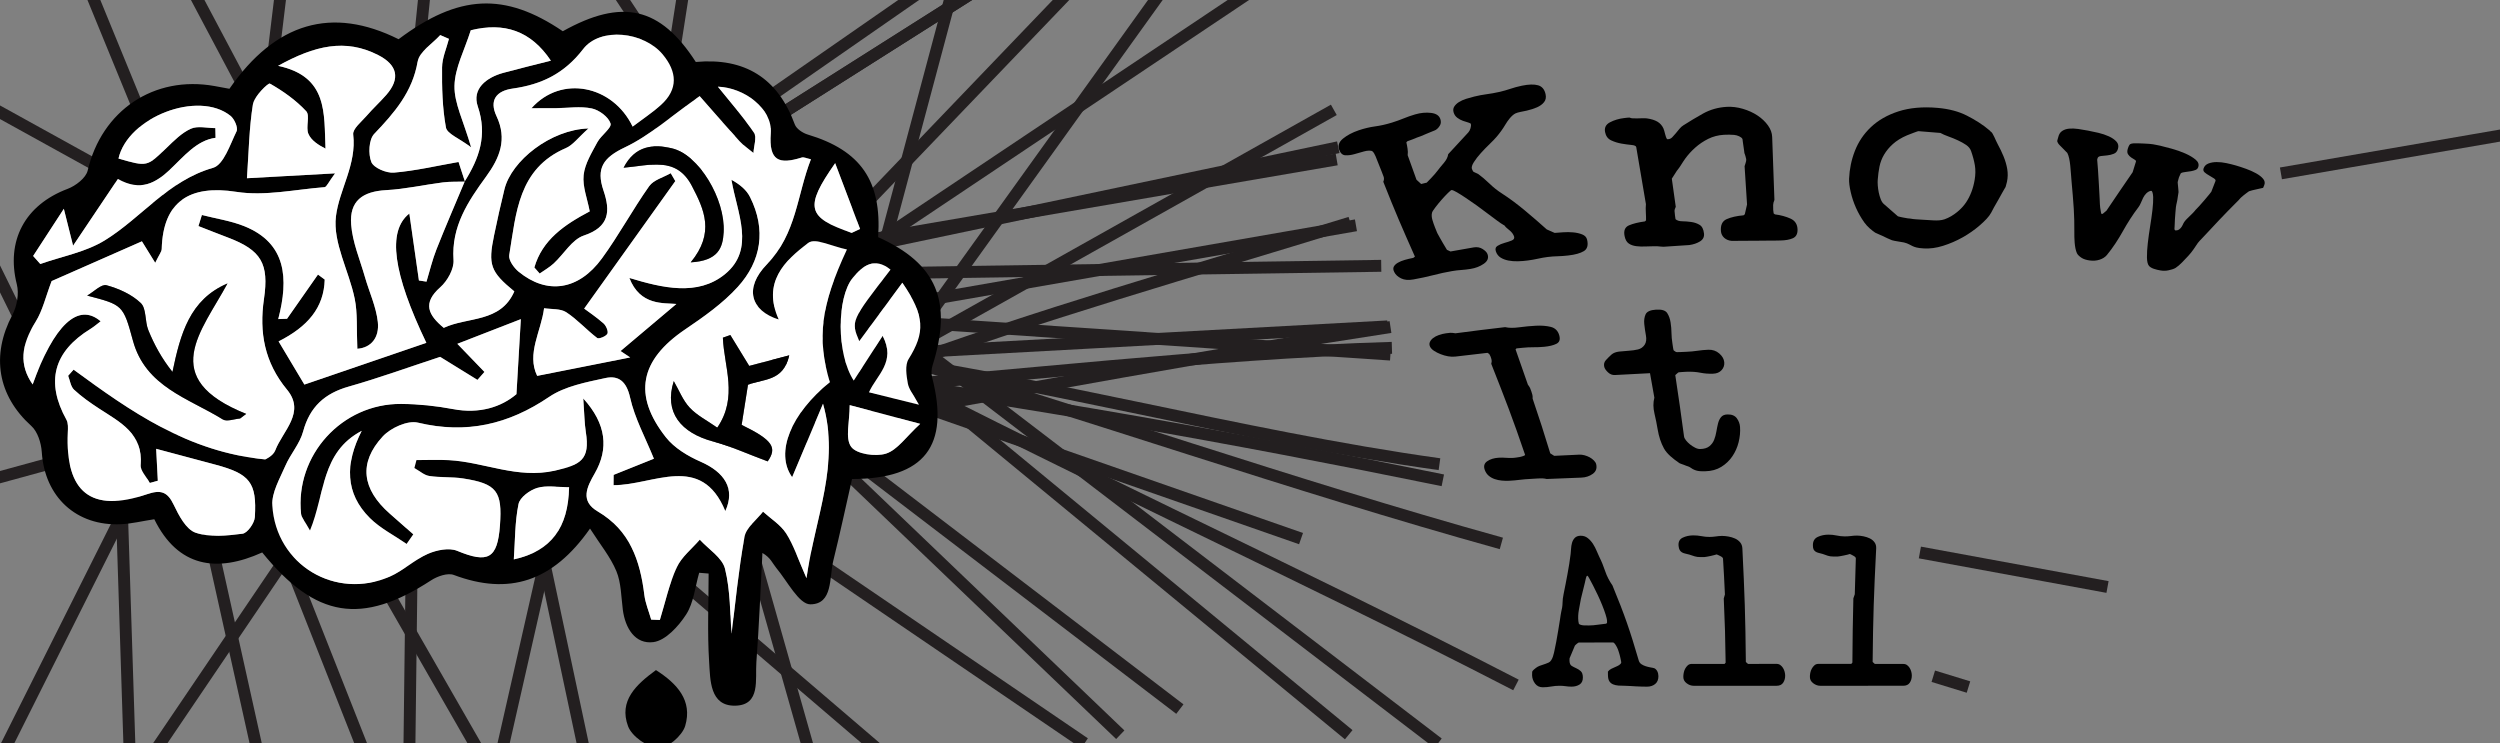 <?xml version="1.0" encoding="utf-8"?>
<!-- Generator: Adobe Illustrator 16.0.0, SVG Export Plug-In . SVG Version: 6.00 Build 0)  -->
<!DOCTYPE svg PUBLIC "-//W3C//DTD SVG 1.1//EN" "http://www.w3.org/Graphics/SVG/1.1/DTD/svg11.dtd">
<svg version="1.1" xmlns="http://www.w3.org/2000/svg" xmlns:xlink="http://www.w3.org/1999/xlink" x="0px" y="0px"
	 width="209.759px" height="62.361px" viewBox="0 0 209.759 62.361" enable-background="new 0 0 209.759 62.361"
	 xml:space="preserve">
<rect x="0" y="0" width="209.759" height="62.361" fill="#808080" stroke="none"/>
<g id="Layer_1">
</g>
<g id="Blindman">
</g>
<g id="Compliments">
</g>
<g id="HAT">
</g>
<g id="speech">
</g>
<g id="TREX_ARMS">
</g>
<g id="slim_shady">
</g>
<g id="TIMEOUT">
</g>
<g id="Truth_or_Dare">
</g>
<g id="ARM_WRESTLE">
</g>
<g id="musical_chairs">
</g>
<g id="never_have_i_ever">
</g>
<g id="Trivia">
</g>
<g id="Drink_Pulling">
</g>
<g id="Sharing_is_Caring">
</g>
<g id="Not_It">
</g>
<g id="Cocktail_of_Doom">
</g>
<g id="Heads_up">
</g>
<g id="Archenemy">
</g>
<g id="battle_of_the_sexes">
</g>
<g id="one_must_drink">
</g>
<g id="rainbow_connection">
	<g id="Layer_95">
	</g>
</g>
<g id="social_drinking">
</g>
<g id="Spin_the_bottle">
</g>
<g id="accents">
</g>
<g id="Slap">
</g>
<g id="down_the_hatch">
</g>
<g id="rubiks_cube">
</g>
<g id="bar_tender">
</g>
<g id="codenames">
</g>
<g id="hand_switch">
</g>
<g id="make_a_rule">
</g>
<g id="no_guts_no_glory">
</g>
<g id="pass">
</g>
<g id="santa">
</g>
<g id="snake_eyes">
</g>
<g id="lightning_round">
</g>
<g id="Bro">
</g>
<g id="LeastDrunk">
</g>
<g id="Know_It_All">
	<g>
		<g>
			<path d="M116.946,22.371c0.064-0.122,0.178-0.232,0.34-0.326c0.16-0.094,0.356-0.175,0.584-0.24
				c0.227-0.065,0.466-0.12,0.711-0.169c0.056-0.041,0.081-0.063,0.137-0.104c-1.109-2.497-1.654-3.749-2.654-6.28
				c0.068-0.159,0.075-0.303,0.025-0.432c-0.054-0.139-0.106-0.279-0.16-0.42c-0.125-0.326-0.236-0.604-0.333-0.834
				s-0.239-0.694-0.434-0.863c-0.111-0.097-0.446-0.077-0.718,0.002c-0.27,0.079-0.541,0.155-0.814,0.231s-0.523,0.106-0.751,0.093
				c-0.229-0.013-0.401-0.163-0.512-0.457c-0.131-0.349-0.026-0.662,0.313-0.941c0.338-0.277,0.779-0.516,1.321-0.699
				c0.46-0.156,0.921-0.266,1.379-0.328s0.926-0.169,1.409-0.318c0.343-0.106,0.665-0.223,0.97-0.347
				c0.303-0.124,0.63-0.24,0.974-0.341c0.464-0.136,0.912-0.177,1.345-0.125c0.431,0.053,0.689,0.234,0.779,0.539
				c0.049,0.166,0.047,0.317-0.011,0.449c-0.057,0.131-0.188,0.314-0.37,0.434c-0.047,0.03-0.161,0.072-0.306,0.131
				s-0.305,0.123-0.476,0.196c-0.172,0.073-0.335,0.145-0.489,0.207c-0.153,0.063-0.262,0.098-0.322,0.114
				c-0.021,0.006-0.067,0.029-0.144,0.063c-0.077,0.034-0.159,0.065-0.247,0.097s-0.17,0.062-0.248,0.09s-0.136,0.043-0.147,0.051
				c-0.014,0.01-0.038,0.038-0.063,0.059s-0.036,0.038-0.033,0.05c0.041,0.151,0.067,0.335,0.098,0.519
				c0.03,0.183,0.034,0.369,0.01,0.548c0.29,0.827,0.437,1.237,0.74,2.059c0.155,0.143,0.235,0.215,0.391,0.358
				c0.188-0.045,0.28-0.069,0.468-0.114c0.156-0.154,0.281-0.283,0.373-0.385s0.188-0.206,0.288-0.316
				c0.099-0.109,0.177-0.207,0.234-0.285c0.154-0.21,0.347-0.437,0.552-0.679c0.206-0.243,0.322-0.486,0.354-0.722
				c0.663-0.724,1.002-1.088,1.687-1.826c0.081-0.088,0.144-0.207,0.187-0.355c0.043-0.146,0.052-0.268,0.025-0.36
				c-0.011-0.038-0.082-0.078-0.211-0.115c-0.13-0.038-0.278-0.084-0.445-0.141s-0.329-0.146-0.479-0.259
				c-0.151-0.113-0.257-0.268-0.312-0.461c-0.051-0.181-0.031-0.344,0.061-0.485c0.09-0.141,0.223-0.266,0.39-0.371
				s0.369-0.198,0.599-0.271s0.455-0.136,0.682-0.191c0.346-0.085,0.693-0.151,1.038-0.197c0.346-0.046,0.696-0.107,1.046-0.187
				c0.347-0.078,0.667-0.169,0.955-0.268s0.609-0.186,0.959-0.259c0.575-0.12,1.031-0.129,1.362-0.034
				c0.329,0.094,0.539,0.344,0.627,0.749c0.058,0.265,0.014,0.488-0.127,0.664c-0.142,0.179-0.337,0.321-0.587,0.433
				c-0.248,0.11-0.537,0.202-0.867,0.28c-0.332,0.078-0.733,0.127-0.949,0.234c-0.335,0.167-0.657,0.619-0.855,0.954
				s-0.439,0.673-0.727,1.01c-0.129,0.15-0.32,0.353-0.577,0.6c-0.256,0.246-0.503,0.501-0.741,0.763
				c-0.237,0.262-0.432,0.516-0.586,0.758c-0.154,0.243-0.211,0.434-0.166,0.573c0.008,0.024,0.052,0.098,0.095,0.201
				c0.01,0.023,0.079,0.067,0.212,0.121c0.131,0.055,0.211,0.095,0.237,0.114c0.258,0.19,0.574,0.448,0.915,0.779
				c0.341,0.334,0.694,0.607,1.039,0.829c0.687,0.441,1.345,0.942,1.964,1.457s1.224,1.041,1.819,1.574
				c0.265,0.116,0.398,0.174,0.661,0.292c0.187-0.011,0.425-0.03,0.713-0.052c0.287-0.021,0.573-0.018,0.854,0.009
				s0.532,0.085,0.752,0.174s0.353,0.231,0.401,0.427c0.116,0.469,0.023,0.794-0.271,0.972c-0.294,0.178-0.729,0.298-1.304,0.364
				c-0.306,0.035-0.595,0.057-0.873,0.064c-0.276,0.008-0.56,0.024-0.847,0.061c-0.289,0.036-0.565,0.087-0.828,0.146
				c-0.264,0.06-0.549,0.109-0.856,0.15c-0.271,0.036-0.55,0.06-0.831,0.066c-0.28,0.007-0.548-0.014-0.795-0.063
				c-0.245-0.049-0.457-0.128-0.642-0.243s-0.32-0.285-0.398-0.505c-0.079-0.222-0.031-0.382,0.136-0.485
				c0.168-0.104,0.364-0.188,0.588-0.248s0.423-0.128,0.602-0.2s0.243-0.188,0.194-0.339c-0.054-0.163-0.159-0.316-0.327-0.468
				s-0.359-0.286-0.42-0.379c-0.012-0.018-0.03-0.053-0.068-0.079c-0.037-0.026-0.073-0.044-0.094-0.054
				c-0.119-0.06-0.302-0.195-0.537-0.366c-0.236-0.171-0.499-0.365-0.785-0.585s-0.59-0.447-0.912-0.677
				c-0.324-0.229-0.628-0.439-0.908-0.627c-0.282-0.188-0.527-0.343-0.736-0.465c-0.21-0.122-0.359-0.188-0.444-0.195
				c-0.043-0.004-0.149,0.082-0.317,0.249c-0.169,0.168-0.354,0.361-0.543,0.579c-0.191,0.218-0.362,0.429-0.515,0.631
				s-0.25,0.348-0.273,0.429c-0.054,0.188-0.035,0.413,0.03,0.63c0.066,0.219,0.138,0.428,0.219,0.63
				c0.074,0.186,0.112,0.276,0.187,0.461c0.062,0.103,0.134,0.239,0.219,0.398c0.086,0.162,0.175,0.316,0.265,0.463
				c0.09,0.147,0.201,0.331,0.328,0.548c0.119,0.054,0.178,0.083,0.296,0.138c0.783-0.142,1.173-0.211,1.953-0.344
				c0.278-0.047,0.53,0,0.747,0.139s0.353,0.28,0.406,0.427c0.116,0.317,0.012,0.587-0.312,0.811s-0.694,0.363-1.114,0.431
				c-0.256,0.041-0.512,0.071-0.77,0.089s-0.516,0.048-0.773,0.092c-0.535,0.09-1.064,0.208-1.59,0.344
				c-0.527,0.137-1.082,0.252-1.656,0.357c-0.409,0.075-0.75,0.049-1.028-0.086s-0.474-0.313-0.58-0.534
				C116.89,22.646,116.881,22.496,116.946,22.371z"/>
			<path d="M136.681,18.906c0.341-0.146,0.79-0.256,1.334-0.329c0.038-0.035,0.055-0.054,0.093-0.089
				c0.004-0.191,0-0.414-0.016-0.667s-0.014-0.482,0.007-0.693c-0.323-1.885-0.486-2.841-0.813-4.787
				c-0.016-0.096-0.154-0.155-0.407-0.179c-0.252-0.022-0.53-0.062-0.83-0.113c-0.302-0.052-0.589-0.142-0.867-0.272
				s-0.447-0.363-0.511-0.698c-0.069-0.364,0.068-0.638,0.414-0.818c0.345-0.181,0.74-0.302,1.182-0.354
				c0.061-0.007,0.15-0.018,0.271-0.031c0.141-0.017,0.212-0.007,0.215-0.004c0.158,0.132,1.067,0.012,1.432,0.063
				s0.66,0.145,0.879,0.274c0.22,0.131,0.386,0.315,0.498,0.553c0.112,0.235,0.168,0.722,0.305,0.904
				c0.009,0.012,0.041,0.017,0.061,0.015c0.023-0.002,0.035-0.002,0.059-0.004c0.117-0.011,0.224-0.062,0.318-0.157
				c0.097-0.096,0.195-0.207,0.297-0.332c0.104-0.125,0.205-0.25,0.308-0.375c0.104-0.127,0.214-0.222,0.323-0.291
				c0.514-0.325,1.071-0.669,1.669-0.999s1.264-0.518,1.983-0.558c0.438-0.024,0.89,0.032,1.347,0.166
				c0.456,0.134,0.867,0.321,1.225,0.558c0.358,0.237,0.651,0.515,0.879,0.83s0.345,0.642,0.356,0.977
				c0.076,2.15,0.115,3.206,0.189,5.281c-0.067,0.156-0.104,0.294-0.107,0.419c-0.004,0.128-0.001,0.268,0.005,0.422
				c0.002,0.041,0.015,0.138,0.038,0.291c0.045,0.031,0.065,0.047,0.109,0.079c0.486,0.061,0.924,0.182,1.309,0.356
				c0.386,0.176,0.581,0.491,0.586,0.932c0.004,0.359-0.127,0.596-0.395,0.714c-0.27,0.118-0.612,0.181-1.029,0.187
				c-0.157,0.002-0.235,0.005-0.393,0.008c-0.139,0.002-0.383,0.004-0.731,0.005s-0.721,0.005-1.112,0.01
				c-0.394,0.005-0.766,0.005-1.116,0.004s-0.608,0.018-0.732,0.009c-0.515-0.035-0.879-0.365-0.92-0.801
				c-0.049-0.521,0.114-0.865,0.485-1.027s0.842-0.269,1.414-0.319c0.04-0.034,0.063-0.053,0.103-0.087
				c0.075-0.328,0.11-0.493,0.188-0.823c-0.082-1.271-0.122-1.912-0.206-3.21c0.016-0.042,0.044-0.129,0.082-0.258
				c0.039-0.131,0.058-0.218,0.055-0.262c-0.001-0.017-0.001-0.027-0.002-0.044c-0.001-0.018-0.002-0.026-0.003-0.044
				c-0.002-0.028-0.022-0.107-0.061-0.244c-0.036-0.134-0.076-0.22-0.085-0.244c-0.01-0.029-0.014-0.122-0.03-0.236
				s-0.034-0.235-0.052-0.355c-0.018-0.121-0.033-0.239-0.05-0.354s-0.02-0.211-0.031-0.238c-0.073-0.174-0.423-0.324-0.696-0.348
				s-0.557-0.026-0.85-0.01c-0.486,0.027-0.934,0.145-1.333,0.344c-0.398,0.199-0.76,0.444-1.077,0.726s-0.594,0.584-0.833,0.91
				s-0.439,0.699-0.62,0.919c-0.013,0.015-0.049,0.055-0.096,0.121c-0.048,0.068-0.078,0.121-0.094,0.147
				c-0.042,0.074-0.158,0.245-0.329,0.515c0.133,0.953,0.2,1.425,0.331,2.362c-0.073,0.144-0.106,0.262-0.102,0.358
				s0.016,0.222,0.037,0.37c0.018,0.122,0.027,0.185,0.045,0.307c0.126,0.116,0.312,0.174,0.557,0.177
				c0.243,0.003,0.499,0.022,0.767,0.061c0.267,0.038,0.498,0.119,0.701,0.243c0.204,0.124,0.324,0.366,0.364,0.721
				c0.032,0.285-0.079,0.507-0.333,0.664s-0.555,0.258-0.901,0.307c-0.431,0.027-0.646,0.04-1.077,0.07s-0.65,0.044-1.086,0.073
				c-0.036,0.002-0.125-0.002-0.271-0.019s-0.239-0.027-0.272-0.026c-0.293,0.008-0.613,0.003-0.916,0.019s-0.579,0.009-0.829-0.024
				s-0.464-0.107-0.633-0.227c-0.171-0.119-0.284-0.326-0.344-0.617C136.216,19.354,136.339,19.053,136.681,18.906z"/>
			<path d="M155.63,12.665c0.294-0.756,0.739-1.424,1.345-1.997c0.604-0.573,1.373-1.019,2.31-1.322
				c0.935-0.303,2.041-0.405,3.303-0.293c0.959,0.085,1.771,0.307,2.434,0.645s1.352,0.755,1.933,1.263
				c0.017,0.015,0.034,0.039,0.052,0.063c0.016,0.022,0.041,0.029,0.049,0.035c0.174,0.119,0.372,0.7,0.561,1.042
				c0.188,0.341,0.354,0.691,0.496,1.039s0.242,0.698,0.302,1.047c0.059,0.352,0.052,0.7-0.02,1.055
				c-0.008,0.04-0.028,0.118-0.061,0.232s-0.049,0.192-0.058,0.212c-0.03,0.069-0.137,0.217-0.245,0.422
				c-0.108,0.202-0.229,0.417-0.36,0.646c-0.131,0.227-0.257,0.444-0.373,0.652c-0.117,0.21-0.189,0.36-0.227,0.431
				c-0.176,0.337-0.543,0.71-0.974,1.082c-0.429,0.371-0.906,0.704-1.429,0.998c-0.521,0.292-1.066,0.528-1.638,0.708
				s-1.104,0.25-1.628,0.219c-0.261-0.016-0.46-0.043-0.596-0.077c-0.137-0.034-0.248-0.075-0.34-0.12s-0.189-0.095-0.289-0.147
				c-0.099-0.053-0.247-0.113-0.43-0.157c-0.083-0.02-0.25-0.044-0.491-0.083c-0.242-0.039-0.421-0.073-0.52-0.106
				c-0.084-0.028-0.2-0.081-0.342-0.147c-0.143-0.067-0.288-0.138-0.431-0.204c-0.145-0.067-0.281-0.13-0.409-0.183
				c-0.127-0.053-0.204-0.088-0.22-0.099c-0.287-0.202-0.643-0.478-0.914-0.859c-0.27-0.382-0.504-0.791-0.699-1.23
				c-0.194-0.437-0.339-0.873-0.439-1.313c-0.101-0.438-0.149-0.813-0.137-1.125C155.179,14.196,155.336,13.421,155.63,12.665z
				 M157.552,15.56c0.014,0.197,0.042,0.394,0.083,0.592s0.097,0.388,0.165,0.565c0.069,0.178,0.155,0.31,0.258,0.398
				c0.48,0.415,0.717,0.623,1.186,1.037c0.193,0.053,0.35,0.085,0.464,0.105c0.112,0.021,0.233,0.044,0.358,0.064
				c0.123,0.021,0.264,0.013,0.319,0.036c0.014,0.006,0.143,0.03,0.376,0.045c0.251,0.016,0.438,0.027,0.563,0.035
				c0.359,0.023,0.667,0.043,0.93,0.055c0.261,0.012,0.613,0.009,0.899-0.091c0.777-0.271,1.457-0.891,1.81-1.422
				s0.594-1.157,0.718-1.889c0.072-0.427,0.081-0.835,0.018-1.215s-0.171-0.782-0.321-1.207c-0.068-0.191-0.205-0.364-0.411-0.506
				c-0.205-0.141-0.439-0.267-0.689-0.384c-0.248-0.116-0.513-0.226-0.784-0.322s-0.504-0.197-0.688-0.301
				c-0.738-0.065-1.108-0.096-1.848-0.15c-0.02-0.001-0.152,0.043-0.396,0.135c-0.246,0.092-0.43,0.161-0.551,0.213
				c-0.488,0.208-0.886,0.458-1.189,0.73s-0.549,0.567-0.736,0.883c-0.186,0.313-0.315,0.646-0.388,0.998
				c-0.072,0.354-0.122,0.729-0.15,1.124C157.537,15.202,157.538,15.362,157.552,15.56z"/>
			<path d="M174.044,19.394c0.004-0.608-0.007-1.234-0.047-1.87c-0.046-0.72-0.111-1.494-0.187-2.312s-0.09-1.883-0.354-2.377
				c-0.016-0.028-0.085-0.085-0.158-0.16c-0.075-0.076-0.152-0.156-0.234-0.24c-0.083-0.084-0.161-0.162-0.236-0.238
				c-0.074-0.073-0.117-0.134-0.132-0.156c-0.052-0.079-0.107-0.176-0.076-0.27s0.056-0.181,0.074-0.263
				c0.054-0.233,0.16-0.402,0.32-0.512s0.356-0.179,0.592-0.202c0.233-0.023,0.489-0.014,0.762,0.027s0.545,0.086,0.825,0.138
				c0.261,0.048,0.55,0.11,0.867,0.185c0.315,0.074,0.61,0.173,0.882,0.297s0.483,0.272,0.636,0.44
				c0.153,0.169,0.195,0.371,0.129,0.604c-0.06,0.21-0.175,0.348-0.351,0.417s-0.359,0.117-0.552,0.136
				c-0.191,0.019-0.368,0.035-0.528,0.055s-0.256,0.083-0.284,0.188c-0.013,0.047-0.019,0.068-0.031,0.115
				c0.018,0.156,0.043,0.432,0.066,0.818s0.051,0.797,0.076,1.23s0.047,0.834,0.065,1.207s0.023,0.648,0.048,0.785
				c0.012,0.063,0.047,0.234,0.084,0.494c0.046,0.007,0.07,0.012,0.116,0.019c0.129-0.107,0.193-0.161,0.323-0.269
				c0.873-1.297,1.313-1.944,2.198-3.229c0.111-0.359,0.169-0.538,0.279-0.898c0.016-0.05-0.022-0.104-0.111-0.156
				c-0.087-0.052-0.186-0.113-0.29-0.183c-0.104-0.068-0.192-0.16-0.264-0.271c-0.073-0.11-0.08-0.263-0.023-0.457
				c0.038-0.131,0.085-0.241,0.143-0.331c0.058-0.091,0.222-0.134,0.495-0.131c0.063,0,0.166,0.002,0.302,0.004
				c0.135,0.002,0.283,0.008,0.441,0.017c0.156,0.008,0.305,0.017,0.439,0.026c0.133,0.01,0.232,0.021,0.293,0.034
				c0.02,0.005,0.104,0.021,0.256,0.049c0.152,0.028,0.269,0.052,0.348,0.07c0.26,0.061,0.585,0.145,0.979,0.254
				c0.393,0.108,0.771,0.242,1.128,0.399c0.355,0.157,0.65,0.333,0.874,0.522s0.293,0.4,0.212,0.629
				c-0.039,0.11-0.113,0.188-0.227,0.232c-0.112,0.045-0.238,0.079-0.375,0.104c-0.138,0.025-0.285,0.047-0.439,0.063
				c-0.153,0.016-0.365,0.053-0.423,0.118c-0.011,0.012-0.036,0.08-0.078,0.172c-0.042,0.09-0.066,0.146-0.075,0.17
				c-0.018,0.05-0.036,0.119-0.059,0.213s-0.035,0.146-0.039,0.157c-0.009,0.025-0.009,0.08,0.004,0.162
				c0.013,0.081,0.021,0.173,0.027,0.275c0.005,0.1,0.016,0.194,0.025,0.281s0.011,0.138,0.009,0.148
				c-0.055,0.252-0.071,0.581-0.141,0.852c-0.07,0.272-0.104,0.565-0.12,0.854c-0.008,0.138-0.025,0.326-0.041,0.555
				c-0.017,0.23-0.025,0.426-0.026,0.585c-0.001,0.161-0.007,0.253-0.016,0.276c0.034,0.038,0.051,0.057,0.085,0.095
				c0.122-0.001,0.228-0.032,0.313-0.092c0.084-0.061,0.154-0.135,0.211-0.226s0.106-0.185,0.144-0.279s0.115-0.17,0.15-0.219
				c0.011-0.015,0.053-0.075,0.137-0.155c0.082-0.079,0.169-0.162,0.257-0.252c0.087-0.09,0.173-0.174,0.257-0.252
				c0.084-0.08,0.128-0.137,0.139-0.153c0.064-0.099,0.234-0.246,0.389-0.423c0.154-0.179,0.311-0.354,0.465-0.529
				c0.154-0.176,0.28-0.332,0.384-0.461c0.104-0.13,0.159-0.199,0.164-0.211c0.141-0.36,0.212-0.541,0.35-0.902
				c0.027-0.071-0.017-0.143-0.127-0.216c-0.111-0.074-0.248-0.158-0.398-0.242s-0.281-0.172-0.386-0.265
				c-0.106-0.094-0.134-0.206-0.086-0.339c0.069-0.192,0.203-0.328,0.404-0.405c0.203-0.079,0.435-0.119,0.695-0.12
				s0.534,0.029,0.817,0.089s0.547,0.126,0.784,0.194c0.258,0.074,0.541,0.168,0.851,0.279c0.308,0.11,0.594,0.238,0.847,0.378
				c0.254,0.14,0.453,0.293,0.594,0.462c0.142,0.169,0.172,0.351,0.093,0.54c-0.036,0.087-0.056,0.133-0.093,0.22
				c-0.049,0.01-0.127,0.028-0.238,0.053c-0.109,0.025-0.224,0.05-0.347,0.078c-0.12,0.026-0.239,0.055-0.349,0.081
				s-0.186,0.061-0.205,0.063c-0.013,0.002-0.045,0.006-0.079,0.035c-0.033,0.028-0.068,0.05-0.095,0.069
				c-0.032,0.023-0.081,0.063-0.143,0.107c-0.063,0.046-0.129,0.102-0.194,0.151c-0.066,0.052-0.125,0.104-0.178,0.153
				c-0.054,0.049-0.083,0.078-0.089,0.087c-0.056,0.088-0.218,0.234-0.405,0.425c-0.189,0.191-0.404,0.41-0.647,0.654
				c-0.242,0.242-0.486,0.5-0.738,0.768c-0.253,0.27-0.494,0.529-0.728,0.779c-0.233,0.252-0.449,0.48-0.638,0.679
				c-0.188,0.197-0.338,0.348-0.403,0.442c-0.214,0.312-0.468,0.732-0.802,1.083c-0.332,0.351-0.705,0.779-1.064,1.009
				c-0.157,0.1-0.399,0.158-0.605,0.205c-0.207,0.046-0.43,0.049-0.669,0.009c-0.166-0.027-0.351-0.07-0.548-0.135
				s-0.337-0.159-0.414-0.252c-0.099-0.118-0.164-0.352-0.168-0.697c-0.005-0.344,0.019-0.741,0.069-1.191
				c0.051-0.448,0.116-0.918,0.195-1.408c0.08-0.492,0.146-0.954,0.196-1.384c0.051-0.429,0.07-0.795,0.062-1.094
				c-0.01-0.301-0.082-0.506-0.149-0.516c-0.122-0.018-0.317,0.101-0.427,0.211c-0.11,0.112-0.199,0.237-0.267,0.375
				c-0.068,0.139-0.131,0.282-0.189,0.421c-0.059,0.142-0.124,0.259-0.194,0.351c-0.488,0.641-0.923,1.322-1.308,2.012
				s-0.834,1.388-1.347,2.011c-0.151,0.184-0.367,0.316-0.621,0.397c-0.256,0.082-0.528,0.102-0.816,0.063
				c-0.272-0.036-0.491-0.102-0.657-0.202s-0.354-0.254-0.424-0.411C174.05,20.764,174.039,19.999,174.044,19.394z"/>
			<path d="M124.772,38.707c0.25-0.177,0.57-0.278,0.958-0.303c0.208-0.013,0.419-0.01,0.629,0.007
				c0.209,0.017,0.417,0.019,0.624,0.007c0.016-0.001,0.082-0.01,0.198-0.022c0.117-0.013,0.231-0.029,0.343-0.053
				s0.217-0.057,0.31-0.091s0.135-0.064,0.123-0.099c-1.039-3.055-1.631-4.575-2.836-7.628c0.037-0.123,0.048-0.229,0.03-0.317
				s-0.048-0.191-0.093-0.306c-0.01-0.024-0.029-0.062-0.058-0.111c-0.03-0.052-0.047-0.081-0.051-0.093
				c-0.057-0.037-0.084-0.056-0.141-0.093c-1.073,0.12-1.612,0.183-2.699,0.314c-0.189,0.022-0.392,0.015-0.608-0.023
				s-0.428-0.1-0.63-0.18c-0.201-0.08-0.385-0.17-0.549-0.279c-0.163-0.107-0.275-0.227-0.335-0.349
				c-0.063-0.132-0.068-0.262-0.017-0.386c0.053-0.125,0.143-0.237,0.273-0.338s0.296-0.188,0.487-0.255
				c0.193-0.068,0.389-0.115,0.582-0.142c0.141-0.019,0.259-0.035,0.357-0.042c0.098-0.007,0.252,0.006,0.452,0.04
				c1.682-0.222,2.513-0.325,4.162-0.517c0.313,0.073,0.702,0.078,1.176,0.014s0.946-0.108,1.412-0.133
				c0.464-0.024,0.879,0.009,1.244,0.098c0.362,0.089,0.601,0.325,0.71,0.702c0.103,0.351,0.023,0.588-0.235,0.716
				s-0.602,0.212-1.031,0.252c-0.314,0.029-0.617,0.041-0.909,0.038c-0.291-0.003-0.598,0.015-0.914,0.047
				c-0.2,0.021-0.298,0.029-0.499,0.05c-0.03,0.032-0.046,0.05-0.076,0.082c0.42,1.185,0.628,1.775,1.033,2.955
				c0.092,0.123,0.155,0.224,0.189,0.299s0.069,0.174,0.108,0.29c0.035,0.104,0.064,0.198,0.084,0.28s0.024,0.184,0.017,0.304
				c0.62,1.838,0.922,2.758,1.479,4.593c0.133,0.085,0.198,0.126,0.33,0.211c0.848-0.043,1.269-0.062,2.109-0.1
				c0.131-0.006,0.275,0.01,0.431,0.051c0.154,0.041,0.299,0.098,0.433,0.17c0.135,0.072,0.254,0.162,0.358,0.266
				s0.169,0.21,0.194,0.316c0.081,0.345-0.018,0.615-0.29,0.811c-0.273,0.195-0.592,0.3-0.957,0.313
				c-1.156,0.044-1.736,0.065-2.905,0.116c-0.203-0.051-0.435-0.064-0.696-0.047s-0.474,0.032-0.631,0.039
				c-0.33,0.016-0.635,0.038-0.913,0.075c-0.279,0.037-0.586,0.064-0.918,0.081c-0.202,0.01-0.406,0.004-0.61-0.015
				c-0.206-0.019-0.404-0.059-0.592-0.124c-0.188-0.065-0.353-0.156-0.496-0.275c-0.143-0.117-0.253-0.272-0.329-0.464
				C124.462,39.136,124.522,38.884,124.772,38.707z"/>
			<path d="M138.813,34.685c-0.11-0.464-0.115-0.904-0.006-1.316c-0.143-0.819-0.217-1.23-0.366-2.057
				c-1.17,0.055-1.758,0.085-2.938,0.154c-0.22,0.013-0.415-0.063-0.588-0.227c-0.174-0.163-0.278-0.315-0.313-0.461
				c-0.052-0.219-0.005-0.409,0.143-0.567c0.147-0.159,0.308-0.324,0.467-0.464c0.155-0.136,0.378-0.218,0.638-0.248
				c0.261-0.03,0.525-0.053,0.797-0.069c0.287-0.018,0.551-0.054,0.789-0.111c0.236-0.058,0.431-0.195,0.565-0.406
				c0.125-0.196,0.155-0.453,0.097-0.771c-0.059-0.316-0.104-0.632-0.137-0.944c-0.033-0.314,0.004-0.588,0.111-0.823
				c0.106-0.233,0.4-0.365,0.879-0.395s0.79,0.068,0.933,0.288c0.144,0.222,0.237,0.484,0.285,0.793
				c0.046,0.296,0.071,0.589,0.074,0.873s0.032,0.577,0.079,0.883c0.012,0.076,0.026,0.188,0.05,0.341s0.044,0.237,0.062,0.249
				c0.075,0.051,0.114,0.076,0.188,0.127c0.018,0.012,0.127,0.014,0.332,0.006c0.219-0.009,0.394-0.018,0.519-0.022
				c0.33-0.013,0.645-0.042,0.943-0.087c0.298-0.045,0.604-0.074,0.916-0.086c0.357-0.014,0.667,0.092,0.921,0.313
				c0.255,0.222,0.393,0.467,0.418,0.733c0.024,0.255-0.052,0.478-0.223,0.665c-0.173,0.189-0.407,0.288-0.71,0.299
				c-0.379,0.013-0.735-0.013-1.072-0.082s-0.729-0.096-1.174-0.08c-0.093,0.003-0.226,0.012-0.401,0.024
				c-0.177,0.013-0.271,0.024-0.283,0.037c-0.099,0.087-0.149,0.132-0.247,0.218c0.313,2.082,0.462,3.11,0.735,5.15
				c0.013,0.098,0.068,0.205,0.162,0.325c0.095,0.12,0.207,0.234,0.341,0.342c0.135,0.107,0.278,0.199,0.429,0.276
				s0.29,0.112,0.417,0.11c0.338-0.006,0.593-0.086,0.773-0.23c0.182-0.146,0.316-0.325,0.401-0.537
				c0.085-0.211,0.146-0.442,0.187-0.683c0.041-0.242,0.087-0.47,0.139-0.684c0.051-0.212,0.136-0.393,0.251-0.537
				c0.116-0.146,0.296-0.226,0.542-0.231c0.361-0.009,0.625,0.1,0.786,0.321c0.161,0.22,0.251,0.462,0.27,0.723
				c0.031,0.423-0.012,0.854-0.12,1.29s-0.285,0.827-0.527,1.183c-0.241,0.355-0.551,0.651-0.928,0.884s-0.824,0.356-1.344,0.367
				c-0.205,0.004-0.365,0.001-0.476-0.01s-0.212-0.031-0.305-0.061c-0.092-0.028-0.188-0.069-0.283-0.123
				c-0.097-0.054-0.257-0.186-0.391-0.22c-0.01-0.002-0.058-0.015-0.131-0.043c-0.072-0.028-0.146-0.058-0.218-0.086
				c-0.074-0.028-0.147-0.056-0.219-0.078c-0.073-0.023-0.118-0.043-0.133-0.053c-0.567-0.387-1.062-0.791-1.312-1.248
				s-0.425-0.989-0.527-1.6C139.011,35.593,138.923,35.148,138.813,34.685z"/>
			<path d="M128.548,56.663c-0.001-0.025,0-0.074,0.004-0.15c0.004-0.078-0.001-0.138,0.004-0.153
				c0.038-0.112,0.222-0.248,0.314-0.32s0.192-0.128,0.298-0.169c0.106-0.042,0.223-0.083,0.342-0.118
				c0.118-0.035,0.259-0.089,0.425-0.161c0.083-0.035,0.155-0.102,0.216-0.196c0.062-0.095,0.108-0.197,0.145-0.304
				s0.067-0.215,0.091-0.327c0.022-0.112,0.043-0.214,0.062-0.296c0.027-0.117,0.072-0.325,0.126-0.62
				c0.054-0.297,0.107-0.607,0.164-0.938c0.057-0.329,0.107-0.639,0.151-0.935c0.044-0.294,0.072-0.508,0.099-0.617
				c0.06-0.249,0.113-0.512,0.114-0.756c0.001-0.246,0.035-0.502,0.089-0.757c0.117-0.552,0.22-1.122,0.327-1.684
				s0.196-1.125,0.264-1.686c0.015-0.118,0.027-0.265,0.036-0.439s0.037-0.34,0.082-0.499c0.046-0.157,0.121-0.292,0.229-0.405
				s0.269-0.177,0.479-0.182c0.238-0.005,0.443,0.063,0.616,0.201c0.173,0.136,0.317,0.302,0.439,0.492s0.225,0.39,0.307,0.593
				s0.155,0.364,0.213,0.479c0.197,0.393,0.362,0.803,0.501,1.219c0.139,0.414,0.344,0.808,0.605,1.182
				c1.034,2.507,1.468,3.773,2.214,6.324c0.039,0.119,0.109,0.214,0.214,0.286c0.104,0.072,0.225,0.128,0.356,0.17
				s0.264,0.074,0.39,0.099c0.125,0.024,0.258,0.039,0.335,0.071c0.21,0.089,0.347,0.364,0.349,0.663
				c0.002,0.287-0.087,0.508-0.268,0.658c-0.18,0.148-0.409,0.227-0.686,0.227c-0.3,0-0.614-0.01-0.938-0.027
				c-0.324-0.018-0.635-0.042-0.916-0.048c-0.188-0.004-0.374-0.005-0.541-0.017c-0.169-0.012-0.32-0.047-0.451-0.101
				s-0.236-0.138-0.314-0.257s-0.117-0.29-0.119-0.505c-0.001-0.123-0.003-0.185-0.005-0.308c0.082-0.107,0.181-0.187,0.294-0.24
				c0.111-0.053,0.225-0.106,0.338-0.154c0.111-0.047,0.216-0.097,0.305-0.151s0.17-0.142,0.184-0.224
				c0.003-0.019-0.012-0.075-0.025-0.153s-0.029-0.157-0.051-0.241c-0.021-0.084-0.04-0.16-0.055-0.23
				c-0.015-0.072-0.031-0.121-0.042-0.144c-0.015-0.031-0.034-0.103-0.062-0.197c-0.029-0.095-0.069-0.197-0.123-0.304
				s-0.111-0.202-0.17-0.283c-0.06-0.083-0.12-0.127-0.182-0.127c-1.141,0.002-1.709,0.004-2.854,0.008
				c-0.024,0-0.082,0.037-0.175,0.114c-0.091,0.077-0.144,0.128-0.154,0.151c-0.175,0.42-0.262,0.632-0.443,1.053
				c0.001,0.014-0.004,0.047-0.007,0.105c-0.003,0.061-0.001,0.104,0,0.127c0.009,0.202,0.069,0.34,0.186,0.41
				c0.117,0.07,0.246,0.138,0.379,0.196c0.134,0.059,0.26,0.14,0.375,0.241c0.116,0.102,0.179,0.278,0.182,0.528
				c0.003,0.275-0.089,0.476-0.275,0.595s-0.413,0.181-0.677,0.181c-0.168,0-0.334-0.014-0.495-0.038s-0.336-0.036-0.516-0.036
				c-0.24,0-0.474,0.022-0.7,0.064c-0.228,0.042-0.463,0.063-0.703,0.063c-0.276,0-0.49-0.104-0.647-0.313
				C128.64,57.144,128.555,56.912,128.548,56.663z M132.473,52.339c0.051,0.076,0.276,0.126,0.399,0.131s0.27,0.009,0.442,0.008
				c0.244-0.001,0.486-0.022,0.722-0.059c0.234-0.036,0.479-0.066,0.734-0.091c0.027-0.028,0.039-0.045,0.066-0.073
				c-0.001-0.012-0.001-0.043,0-0.097c0.001-0.052,0-0.09-0.002-0.115c-0.009-0.095-0.048-0.259-0.12-0.489
				c-0.073-0.23-0.165-0.484-0.277-0.761c-0.112-0.278-0.236-0.563-0.374-0.856c-0.139-0.295-0.271-0.562-0.394-0.802
				c-0.123-0.238-0.229-0.437-0.317-0.595c-0.089-0.158-0.14-0.235-0.153-0.235c-0.051,0.001-0.083,0.03-0.099,0.09
				s-0.031,0.1-0.038,0.122c-0.026,0.087-0.055,0.233-0.095,0.416c-0.041,0.183-0.085,0.362-0.134,0.545
				c-0.048,0.185-0.088,0.352-0.124,0.499c-0.035,0.146-0.06,0.238-0.066,0.272c-0.061,0.303-0.113,0.618-0.172,0.938
				s-0.073,0.632-0.04,0.938c0.003,0.025,0.01,0.061,0.021,0.108C132.463,52.278,132.466,52.328,132.473,52.339z"/>
			<path d="M141.268,56.464c0.022-0.129,0.063-0.246,0.122-0.355c0.059-0.11,0.132-0.206,0.221-0.286s0.2-0.118,0.332-0.118
				c1.102,0.001,1.651,0.005,2.755,0.003c0.035-0.043,0.054-0.064,0.089-0.107c-0.028-2.156-0.062-3.229-0.157-5.382
				c0.038-0.137,0.059-0.206,0.097-0.343c-0.055-1.201-0.087-1.799-0.16-3.003c-0.004-0.072-0.086-0.148-0.242-0.224
				s-0.27-0.131-0.297-0.131c-0.026,0-0.1,0.03-0.192,0.055s-0.198,0.052-0.31,0.075c-0.112,0.023-0.218,0.045-0.318,0.063
				c-0.1,0.018-0.166,0.029-0.203,0.029c-0.121,0-0.186,0.002-0.307,0.003c-0.215,0.001-0.382-0.022-0.505-0.063
				s-0.282-0.098-0.461-0.15c-0.125-0.037-0.247-0.063-0.351-0.086c-0.103-0.023-0.192-0.058-0.268-0.105
				c-0.074-0.046-0.134-0.108-0.18-0.186s-0.079-0.191-0.095-0.345c-0.034-0.334,0.081-0.566,0.345-0.694
				c0.263-0.127,0.557-0.19,0.879-0.193c0.231-0.002,0.463,0.018,0.69,0.063c0.229,0.046,0.459,0.069,0.69,0.067
				c0.179-0.001,0.352-0.015,0.518-0.04s0.339-0.043,0.519-0.045c0.166-0.002,0.349,0.018,0.543,0.051s0.38,0.091,0.55,0.166
				c0.171,0.075,0.315,0.185,0.431,0.321c0.115,0.136,0.178,0.305,0.188,0.508c0.188,3.823,0.255,5.717,0.292,9.532
				c0.072,0.064,0.107,0.098,0.18,0.162c0.959-0.001,1.439-0.003,2.398-0.004c0.119,0,0.227,0.033,0.316,0.1
				c0.091,0.068,0.166,0.15,0.226,0.248c0.061,0.099,0.105,0.205,0.136,0.322c0.03,0.115,0.043,0.224,0.043,0.321
				c0,0.222-0.053,0.416-0.167,0.589s-0.298,0.258-0.55,0.258c-2.785,0-4.179,0-6.965,0c-0.204,0-0.398-0.069-0.584-0.21
				c-0.187-0.141-0.278-0.315-0.279-0.522C141.235,56.709,141.244,56.593,141.268,56.464z"/>
			<path d="M151.888,56.463c0.023-0.129,0.067-0.248,0.127-0.357c0.06-0.11,0.135-0.206,0.225-0.286s0.203-0.118,0.335-0.118
				c1.103,0,1.653-0.001,2.757,0c0.036-0.043,0.054-0.064,0.09-0.107c0.014-2.161,0.032-3.234,0.082-5.392
				c0.048-0.137,0.071-0.206,0.119-0.343c0.029-1.204,0.048-1.806,0.088-3.013c0.002-0.072-0.072-0.148-0.221-0.226
				s-0.255-0.139-0.281-0.139c-0.027,0-0.104,0.033-0.199,0.057s-0.201,0.047-0.314,0.07c-0.114,0.023-0.222,0.043-0.323,0.061
				c-0.101,0.018-0.171,0.027-0.208,0.027c-0.121,0-0.181,0-0.302,0c-0.214-0.001-0.38-0.024-0.499-0.066
				c-0.118-0.042-0.271-0.101-0.443-0.154c-0.121-0.038-0.242-0.065-0.343-0.09c-0.1-0.024-0.184-0.061-0.253-0.109
				c-0.068-0.047-0.124-0.11-0.162-0.188s-0.055-0.194-0.054-0.35c0.001-0.337,0.137-0.568,0.413-0.694
				c0.274-0.126,0.574-0.187,0.895-0.186c0.23,0.001,0.458,0.021,0.68,0.07c0.223,0.049,0.45,0.075,0.682,0.076
				c0.178,0.001,0.352-0.009,0.519-0.031s0.339-0.038,0.519-0.037c0.166,0.001,0.347,0.024,0.537,0.061s0.369,0.098,0.531,0.176
				s0.293,0.188,0.395,0.327c0.101,0.138,0.148,0.309,0.139,0.512c-0.193,3.823-0.261,5.714-0.298,9.528
				c0.071,0.064,0.108,0.1,0.18,0.164c0.96,0.001,1.44,0.004,2.397,0.003c0.119,0,0.227,0.031,0.315,0.098
				c0.09,0.068,0.164,0.151,0.222,0.248c0.059,0.098,0.104,0.204,0.133,0.321c0.029,0.115,0.041,0.222,0.04,0.319
				c-0.001,0.221-0.058,0.417-0.172,0.589s-0.301,0.255-0.553,0.255c-2.786,0-4.177,0.001-6.963,0.001
				c-0.204,0-0.397-0.071-0.583-0.212c-0.187-0.141-0.279-0.315-0.279-0.523C151.854,56.706,151.863,56.592,151.888,56.463z"/>
		</g>
	</g>
	<g id="Layer_94">
		<line fill="none" x1="54.475" y1="25.159" x2="96.995" y2="-2.688"/>
		<line fill="none" stroke="#231F20" stroke-miterlimit="10" x1="63.172" y1="32.147" x2="98.995" y2="59.496"/>
		<line fill="none" stroke="#231F20" stroke-miterlimit="10" x1="66.22" y1="23.782" x2="93.995" y2="-5.188"/>
		<path fill="none" stroke="#231F20" stroke-miterlimit="10" d="M191.378,14.546c7.316-1.262,14.634-2.524,21.95-3.787"/>
		<path fill="none" stroke="#231F20" stroke-miterlimit="10" d="M71.631,35.211c14.53-2.569,30.53-5.569,45.036-7.771"/>
		<line fill="none" stroke="#231F20" stroke-miterlimit="10" x1="68.346" y1="23.782" x2="110.162" y2="-4.188"/>
		<line fill="none" stroke="#231F20" stroke-miterlimit="10" x1="58.995" y1="10.193" x2="47.749" y2="-6.854"/>
		<line fill="none" stroke="#231F20" stroke-miterlimit="10" x1="60.183" y1="35.881" x2="68.346" y2="64.646"/>
		<line fill="none" stroke="#231F20" stroke-miterlimit="10" x1="47.749" y1="38.175" x2="42.162" y2="62.769"/>
		<line fill="none" stroke="#231F20" stroke-miterlimit="10" x1="34.662" y1="37.313" x2="34.328" y2="64.646"/>
		<line fill="none" stroke="#231F20" stroke-miterlimit="10" x1="27.199" y1="40.41" x2="42.162" y2="66.477"/>
		<line fill="none" stroke="#231F20" stroke-miterlimit="10" x1="29.456" y1="38.712" x2="11.333" y2="65.479"/>
		<line fill="none" stroke="#231F20" stroke-miterlimit="10" x1="19.885" y1="36.083" x2="31.884" y2="66.477"/>
		<line fill="none" stroke="#231F20" stroke-miterlimit="10" x1="15.162" y1="35.881" x2="-2.839" y2="40.814"/>
		<line fill="none" stroke="#231F20" stroke-miterlimit="10" x1="3.828" y1="31.181" x2="-3.339" y2="16.614"/>
		<line fill="none" stroke="#231F20" stroke-miterlimit="10" x1="15.808" y1="19.335" x2="6.161" y2="-4.188"/>
		<line fill="none" stroke="#231F20" stroke-miterlimit="10" x1="22.641" y1="7.012" x2="23.995" y2="-4.188"/>
		<line fill="none" stroke="#231F20" stroke-miterlimit="10" x1="56.523" y1="13.689" x2="80.107" y2="-2.688"/>
		<line fill="none" stroke="#231F20" stroke-miterlimit="10" x1="13.985" y1="17.146" x2="-3.339" y2="7.573"/>
		<line fill="none" stroke="#231F20" stroke-miterlimit="10" x1="21.223" y1="8.74" x2="15.162" y2="-2.688"/>
		<line fill="none" stroke="#231F20" stroke-miterlimit="10" x1="35.045" y1="5.153" x2="35.995" y2="-4.188"/>
		<line fill="none" stroke="#231F20" stroke-miterlimit="10" x1="12.495" y1="38.712" x2="-1.422" y2="66.477"/>
		<line fill="none" stroke="#231F20" stroke-miterlimit="10" x1="16.662" y1="40.814" x2="22.848" y2="68.646"/>
		<line fill="none" stroke="#231F20" stroke-miterlimit="10" x1="10.162" y1="40.814" x2="10.984" y2="66.477"/>
		<line fill="none" stroke="#231F20" stroke-miterlimit="10" x1="44.956" y1="43.875" x2="49.977" y2="67.479"/>
		<line fill="none" stroke="#231F20" stroke-miterlimit="10" x1="51.459" y1="43.875" x2="75.735" y2="64.646"/>
		<line fill="none" stroke="#231F20" stroke-miterlimit="10" x1="62.119" y1="42.706" x2="90.995" y2="62.361"/>
		<line fill="none" stroke="#231F20" stroke-miterlimit="10" x1="69.537" y1="38.018" x2="81.083" y2="-5.188"/>
		<line fill="none" stroke="#231F20" stroke-miterlimit="10" x1="75.735" y1="29.528" x2="100.662" y2="-5.188"/>
		<line fill="none" stroke="#231F20" stroke-miterlimit="10" x1="75.735" y1="28.022" x2="120.662" y2="62.361"/>
		<path fill="none" stroke="#231F20" stroke-miterlimit="10" d="M75.735,29.528c12.059-6.771,24.118-13.54,36.178-20.311"/>
		<path fill="none" stroke="#231F20" stroke-miterlimit="10" d="M73.039,29.75c14.461-0.788,28.922-1.576,43.383-2.364"/>
		<path fill="none" stroke="#231F20" stroke-miterlimit="10" d="M74.177,25.799c13.197-2.299,26.395-4.598,39.592-6.896"/>
		<path fill="none" stroke="#231F20" stroke-miterlimit="10" d="M68.315,31.181c17.846,2.461,34.846,5.461,52.743,9.119"/>
		<path fill="none" stroke="#231F20" stroke-miterlimit="10" d="M74.177,31.181c12.85-4.749,26.041-8.461,39.121-12.505"/>
		<path fill="none" stroke="#231F20" stroke-miterlimit="10" d="M162.21,56.739c0.984,0.302,1.969,0.604,2.952,0.907"/>
		<path fill="none" stroke="#231F20" stroke-miterlimit="10" d="M74.441,29.75c16.72,4.892,33.72,10.892,51.528,15.845"/>
		<line fill="none" stroke="#231F20" stroke-miterlimit="10" x1="74.441" y1="29.75" x2="113.162" y2="61.646"/>
		<line fill="none" stroke="#231F20" stroke-miterlimit="10" x1="63.172" y1="32.147" x2="93.995" y2="61.646"/>
		<line fill="none" stroke="#231F20" stroke-miterlimit="10" x1="64.265" y1="29.528" x2="109.162" y2="45.192"/>
		<line fill="none" stroke="#231F20" stroke-miterlimit="10" x1="63.172" y1="26.146" x2="116.662" y2="29.75"/>
		<path fill="none" stroke="#231F20" stroke-miterlimit="10" d="M68.315,21.597c14.657-3.081,29.314-6.162,43.973-9.243"/>
		<line fill="none" stroke="#231F20" stroke-miterlimit="10" x1="58.595" y1="13.957" x2="83.828" y2="-2.021"/>
		<line fill="none" stroke="#231F20" stroke-miterlimit="10" x1="55.063" y1="13.957" x2="57.651" y2="-2.688"/>
		<line fill="none" stroke="#231F20" stroke-miterlimit="10" x1="58.595" y1="13.957" x2="83.828" y2="-2.021"/>
		<path fill="none" stroke="#231F20" stroke-miterlimit="10" d="M64.265,21.597c15.963-2.74,31.925-5.48,47.888-8.221"/>
		<path fill="none" stroke="#231F20" stroke-miterlimit="10" d="M69.537,22.985c15.451-0.228,30.903-0.454,46.354-0.682"/>
		<path fill="none" stroke="#231F20" stroke-miterlimit="10" d="M161.084,46.356c5.248,0.965,10.496,1.93,15.744,2.895"/>
		<path fill="none" stroke="#231F20" stroke-miterlimit="10" d="M69.537,29.528c16.624,2.113,34.624,7.113,51.239,9.419"/>
		<path fill="none" stroke="#231F20" stroke-miterlimit="10" d="M68.77,32.819c16.392-1.178,32.392-3.178,48.016-3.634"/>
		<path fill="none" stroke="#231F20" stroke-miterlimit="10" d="M69.024,28.489c19.137,10.152,39.137,19.152,58.17,28.981"/>
	</g>
	<g>
		<path fill-rule="evenodd" clip-rule="evenodd" d="M19.249,7.449c3.869-5.577,8.602-6.946,14.194-4.159
			c5.038-3.781,8.907-3.968,13.778-0.669C52.2-0.158,55.399,0.57,58.38,5.199c4.075-0.372,6.875,1.317,8.306,5.24
			c0.135,0.371,0.665,0.723,1.083,0.848c4.453,1.335,6.225,3.89,5.911,8.612c4.922,2.213,6.262,5.393,4.562,10.773
			c-0.099,0.31-0.11,0.693-0.029,1.008c1.467,5.698-0.6,8.508-6.724,8.51c-0.504,2.218-1,4.543-1.571,6.851
			c-0.349,1.417-0.016,3.652-1.925,3.665c-0.953,0.006-1.941-1.956-2.868-3.064c-0.304-0.365-0.463-0.85-1.155-1.246
			c-0.162,3.052-0.277,6.107-0.507,9.155c-0.108,1.435,0.381,3.606-1.761,3.658c-2.155,0.052-2.106-2.157-2.204-3.688
			c-0.156-2.456-0.042-4.931-0.042-7.397c-0.265-0.021-0.528-0.044-0.792-0.066c-0.343,1.18-0.455,2.508-1.092,3.497
			c-0.638,0.99-1.728,2.187-2.748,2.32c-1.526,0.201-2.367-1.158-2.568-2.719c-0.141-1.089-0.133-2.251-0.541-3.235
			c-0.493-1.19-1.354-2.229-2.21-3.572c-3.142,4.487-6.819,5.622-11.431,3.891c-0.514-0.193-1.379,0.109-1.905,0.453
			c-5.812,3.779-9.688,3.188-14.169-2.34c-3.8,1.721-7.064,1.255-9.055-2.787c-1.052,0.163-1.91,0.375-2.776,0.417
			c-3.773,0.187-6.421-2.294-6.664-6.051c-0.049-0.76-0.347-1.716-0.878-2.193c-2.821-2.545-3.398-5.908-1.587-9.326
			c0.383-0.724,0.57-1.771,0.373-2.549c-0.925-3.651,0.665-6.667,4.266-8.02c0.672-0.254,1.53-0.912,1.676-1.53
			C8.531,9.28,12.912,6.301,18.007,7.22C18.433,7.297,18.858,7.376,19.249,7.449z M39.01,15.237
			c-0.615,0.02-1.235-0.011-1.842,0.065c-1.591,0.203-3.171,0.565-4.766,0.65c-1.991,0.108-3.093,0.909-2.942,2.886
			c0.113,1.492,0.739,2.945,1.158,4.41c0.36,1.258,0.94,2.485,1.08,3.765c0.145,1.321-0.576,2.168-1.718,2.25
			c-0.076-1.69,0.03-2.988-0.224-4.212c-0.479-2.329-1.84-4.699-1.573-6.897c0.273-2.247,1.751-4.355,1.449-6.872
			c-0.057-0.471,0.692-1.064,1.12-1.558c0.525-0.609,1.125-1.154,1.656-1.761c1.215-1.392,0.917-2.524-0.676-3.341
			c-2.761-1.416-5.34-0.797-8.402,0.901c4.208,0.897,3.846,3.997,3.979,6.947c-0.597-0.301-1.206-0.693-1.438-1.245
			c-0.235-0.565,0.157-1.528-0.181-1.893c-0.864-0.93-1.944-1.692-3.052-2.322c-0.127-0.072-1.311,1.062-1.418,1.729
			c-0.32,1.991-0.35,4.029-0.503,6.215c2.129-0.118,4.52-0.25,7.393-0.409c-0.563,0.756-0.707,1.145-0.883,1.159
			c-2.468,0.192-5.008,0.768-7.395,0.393c-3.947-0.617-6.158,0.821-6.266,4.791c-0.007,0.241-0.217,0.478-0.546,1.162
			c-0.592-0.955-0.987-1.594-1.115-1.802c-2.818,1.241-5.484,2.416-7.576,3.336c-0.504,1.318-0.754,2.471-1.342,3.412
			c-1.233,1.974-1.396,3.62-0.249,5.261c1.771-4.958,3.813-6.925,5.704-5.298c-0.297,0.225-0.555,0.453-0.845,0.632
			c-3.117,1.91-3.783,4.457-2.025,7.627c0.16,0.289,0.131,0.706,0.115,1.061c-0.225,5.035,1.957,6.776,6.643,5.188
			c1.138-0.387,1.711-0.23,2.241,0.884c0.428,0.897,1.038,2.07,1.835,2.344c1.193,0.409,2.636,0.252,3.94,0.086
			c0.412-0.054,1.003-0.887,1.034-1.391c0.179-2.907-0.42-3.632-3.309-4.403c-1.649-0.441-3.298-0.882-4.972-1.329
			c0.05,0.95,0.095,1.813,0.14,2.678c-0.224,0.062-0.447,0.125-0.672,0.187c-0.271-0.504-0.805-1.031-0.766-1.51
			c0.215-2.646-1.736-3.586-3.488-4.731c-0.735-0.48-1.463-0.989-2.103-1.584c-0.282-0.263-0.338-0.771-0.496-1.168
			c0.152-0.171,0.306-0.342,0.458-0.515c4.777,3.499,9.595,6.908,16.076,7.532c-0.005,0.004,0.662-0.284,0.843-0.756
			c0.624-1.637,2.569-3.183,0.99-5.094c-1.89-2.286-2.347-4.806-1.937-7.608c0.436-2.977-0.221-4.098-3.037-5.163
			c-0.822-0.31-1.641-0.638-2.461-0.957c0.096-0.311,0.193-0.62,0.29-0.93c1.188,0.306,2.428,0.486,3.557,0.939
			c3.537,1.424,3.738,4.388,2.849,7.794c0.245-0.009,0.491-0.018,0.738-0.026c0.865-1.235,1.729-2.472,2.594-3.708
			c0.189,0.14,0.38,0.279,0.568,0.419c-0.069,2.368-1.428,3.951-3.871,5.188c0.781,1.306,1.493,2.499,2.164,3.623
			c3.629-1.242,6.913-2.366,10.234-3.502c-2.787-5.812-3.308-9.365-1.428-10.849c0.283,1.972,0.543,3.794,0.804,5.618
			c0.212,0.032,0.424,0.064,0.636,0.097c0.274-0.905,0.49-1.833,0.838-2.71c0.754-1.908,1.574-3.791,2.357-5.688
			c1.228-1.95,1.931-3.889,1.106-6.311c-0.495-1.459,0.706-2.414,2.133-2.806c1.296-0.354,2.604-0.668,4.003-1.024
			c-1.69-2.525-3.927-3.244-6.723-2.552c-0.525,1.669-1.337,3.159-1.366,4.666c-0.029,1.452,0.748,2.921,1.396,5.152
			c-1.021-0.766-2.015-1.131-2.113-1.66c-0.301-1.646-0.341-3.356-0.324-5.041c0.006-0.802,0.373-1.598,0.576-2.396
			c-0.244-0.105-0.488-0.212-0.732-0.318c-0.658,0.732-1.754,1.392-1.892,2.211c-0.436,2.571-1.956,4.309-3.646,6.08
			c-0.453,0.474-0.512,1.693-0.241,2.362c0.199,0.49,1.26,0.941,1.894,0.888c1.795-0.149,3.568-0.566,5.422-0.893
			C38.661,14.169,38.835,14.704,39.01,15.237z M53.081,10.623c0.875-0.664,1.669-1.185,2.366-1.812
			c1.492-1.34,1.358-2.811,0.156-4.256c-1.566-1.887-5.229-2.323-6.675-0.439c-1.582,2.057-3.498,2.972-5.905,3.309
			c-1.378,0.192-1.993,0.979-1.362,2.315c0.912,1.932,0.279,3.489-0.873,5.071c-1.513,2.073-2.927,4.183-2.733,6.999
			c0.052,0.746-0.512,1.754-1.11,2.284c-1.511,1.334-1.024,2.32,0.289,3.408c2.01-0.943,4.766-0.409,5.922-3.059
			c-2.004-1.642-2.218-2.217-1.697-4.712c0.268-1.289,0.553-2.574,0.868-3.854c0.591-2.405,3.877-5.009,7.049-5.105
			c-0.878,0.781-1.306,1.395-1.89,1.645c-4.018,1.725-4.176,5.481-4.758,8.984c-0.069,0.415,0.393,1.064,0.787,1.388
			c2.381,1.952,5.029,1.576,6.993-1.113c1.421-1.947,2.57-4.092,3.963-6.062c0.372-0.524,1.192-0.733,1.808-1.088
			c0.128,0.222,0.257,0.442,0.385,0.663c-2.483,3.474-4.967,6.947-7.647,10.699c0.315,0.236,1.008,0.699,1.626,1.244
			c0.216,0.19,0.42,0.678,0.32,0.867c-0.117,0.222-0.719,0.458-0.854,0.355c-0.896-0.684-1.661-1.55-2.597-2.162
			c-0.484-0.316-1.23-0.237-1.859-0.336c-0.244,1.937-1.484,3.814-0.58,5.676c2.735-0.543,5.271-1.045,7.805-1.547
			c-0.269-0.18-0.538-0.359-0.809-0.537c1.68-1.416,3.357-2.831,4.684-3.949c-1.062-0.101-3.042,0.161-3.944-2.184
			c2.77,0.842,5.73,1.548,8.013-0.309c2.588-2.109,1.022-5.136,0.551-7.929c0.752,0.416,1.277,0.877,1.565,1.458
			c1.36,2.729,0.95,5.351-1.038,7.538c-1.258,1.385-2.85,2.505-4.414,3.564c-3.781,2.561-4.409,5.494-1.614,9.046
			c0.709,0.9,1.846,1.58,2.92,2.052c1.986,0.872,2.935,2.257,2.067,4.142c-2.026-4.926-6.049-2.152-9.378-2.175
			c0.003-0.288,0.006-0.576,0.008-0.864c1.202-0.482,2.403-0.965,3.379-1.356c-0.717-1.771-1.612-3.397-2-5.138
			c-0.299-1.341-0.959-1.87-2.065-1.63c-1.621,0.354-3.396,0.683-4.726,1.583c-3.425,2.319-6.947,3.13-11.011,2.159
			c-0.863-0.207-2.285,0.44-2.95,1.16c-2.045,2.212-1.743,4.419,0.588,6.472c0.658,0.58,1.316,1.16,1.974,1.739
			c-0.188,0.269-0.373,0.535-0.561,0.804c-1.033-0.713-2.197-1.296-3.075-2.166c-2.088-2.072-2.102-4.554-0.688-7.322
			c-3.422,1.801-3.069,5.287-4.34,8.359c-0.438-0.791-0.716-1.076-0.749-1.388c-0.515-4.915,3.426-9.269,8.401-9.228
			c1.458,0.012,2.933,0.164,4.364,0.436c2.194,0.417,4.034-0.173,5.306-1.256c0.143-2.443,0.264-4.506,0.368-6.293
			c-1.634,0.636-3.463,1.346-5.328,2.07c0.813,0.844,1.543,1.602,2.275,2.358c-0.196,0.223-0.391,0.445-0.587,0.669
			c-1.127-0.695-2.255-1.391-3.131-1.932c-2.669,0.878-5.14,1.775-7.661,2.49c-2.026,0.574-3.276,1.7-3.836,3.773
			c-0.275,1.021-1.065,1.892-1.494,2.885c-0.463,1.073-1.154,2.235-1.089,3.318c0.299,4.984,5.315,7.976,9.865,5.965
			c1.124-0.494,2.063-1.412,3.187-1.904c0.73-0.319,1.775-0.534,2.454-0.254c2.59,1.074,3.39,0.672,3.593-2.137
			c0.209-2.86-0.266-3.496-3.094-3.935c-0.937-0.146-1.909-0.062-2.845-0.208c-0.438-0.07-0.829-0.44-1.241-0.673
			c0.059-0.22,0.116-0.441,0.175-0.662c0.909,0,1.82-0.042,2.727,0.008c2.96,0.16,5.721,1.585,8.872,0.883
			c2.206-0.492,2.977-0.942,2.611-3.24c-0.118-0.744-0.119-1.506-0.215-2.82c1.952,2.146,2.142,4.232,0.965,6.283
			c-0.66,1.148-1.256,2.314,0.255,3.201c2.696,1.583,3.551,4.125,3.904,6.998c0.087,0.704,0.378,1.384,0.575,2.074
			c0.242,0.01,0.483,0.019,0.728,0.027c0.456-1.477,0.779-3.014,1.415-4.408c0.405-0.885,1.273-1.56,1.935-2.328
			c0.734,0.808,1.887,1.513,2.117,2.446c0.461,1.862,0.415,3.852,0.55,5.437c0.313-2.478,0.578-5.322,1.087-8.123
			c0.14-0.771,1.015-1.41,1.551-2.109c0.656,0.598,1.472,1.096,1.934,1.819c0.636,0.994,1.004,2.16,1.712,3.761
			c0.743-5.185,2.832-9.572,1.387-14.636c-0.852,2.025-1.701,4.051-2.59,6.163c-1.468-2.058-0.077-5.359,3.161-7.971
			c-1.089-3.679-0.771-6.41,1.435-11.136c-1.169-0.23-2.646-0.988-3.235-0.552c-2.013,1.496-3.883,3.342-2.486,6.429
			c-2.35-0.738-2.943-2.622-0.989-4.635c2.494-2.568,2.519-5.82,3.69-8.808c-0.356-0.073-0.595-0.203-0.774-0.146
			c-1.885,0.589-2.773,0.314-2.594-2.05c0.157-2.048-2.215-3.814-4.439-3.895c0.983,1.227,2.094,2.482,3.026,3.86
			c0.259,0.382-0.014,1.124-0.042,1.701c-0.392-0.329-0.827-0.617-1.168-0.992c-1.245-1.372-2.459-2.773-3.344-3.777
			c-2.37,1.665-4.175,3.3-6.278,4.3c-1.815,0.86-2.426,1.755-1.791,3.621c0.58,1.705,0.522,3.055-1.649,3.776
			c-0.992,0.33-1.676,1.556-2.529,2.343c-0.353,0.325-0.781,0.565-1.177,0.845c-0.148-0.17-0.298-0.338-0.446-0.507
			c0.659-2.306,2.511-3.586,4.646-4.708c-0.199-1.058-0.615-2.08-0.512-3.047c0.104-0.949,0.679-1.871,1.148-2.751
			c0.313-0.583,1.227-1.207,1.111-1.575c-0.172-0.551-0.963-1.136-1.582-1.264c-0.967-0.201-2.011-0.029-3.021-0.021
			c-0.569,0.007-1.139,0.003-2.031,0.003C47.087,6.269,51.413,7.147,53.081,10.623z M5.356,17.518
			c-1.067,1.644-1.821,2.801-2.574,3.958c0.199,0.225,0.399,0.449,0.6,0.674c1.813-0.64,3.801-0.995,5.402-1.978
			c3.092-1.9,5.33-5.021,9.09-6.091c0.892-0.253,1.433-1.957,1.977-3.069c0.142-0.29-0.179-1.026-0.503-1.289
			c-2.696-2.18-8.62,0.098-9.405,3.578c2.418,0.704,2.402,0.688,4.031-0.891c0.624-0.604,1.275-1.267,2.045-1.611
			c0.576-0.258,1.359-0.051,2.052-0.051c0.006,0.271,0.012,0.543,0.017,0.814c-3.211,0.414-4.348,5.621-8.197,3.451
			c-1.273,1.897-2.366,3.525-3.758,5.599C5.862,19.54,5.701,18.896,5.356,17.518z M75.71,23.722c-1.294,1.753-2.42,3.28-3.616,4.9
			c-0.707-1.69-0.707-1.69,2.623-5.998c-1.343-1.093-2.344-0.333-3.169,0.687c-1.352,1.671-1.375,6.391,0.083,8.621
			c0.793-1.227,1.497-2.32,2.426-3.755c1.144,2.19-0.505,3.291-1.148,4.739c1.313,0.327,2.563,0.636,4.194,1.04
			c-0.448-0.825-0.844-1.279-0.934-1.786c-0.119-0.668-0.251-1.536,0.064-2.041C77.618,27.912,77.629,26.51,75.71,23.722z
			 M47.749,40.879c-0.968,0-1.881-0.177-2.671,0.058c-0.625,0.184-1.458,0.798-1.571,1.351c-0.31,1.496-0.286,3.06-0.396,4.647
			C46.261,46.247,47.679,44.268,47.749,40.879z M71.292,33.991c0,1.396-0.397,2.773,0.12,3.493c0.442,0.615,2.054,0.854,2.929,0.574
			c0.959-0.307,1.669-1.397,2.867-2.496C74.907,34.952,73.372,34.544,71.292,33.991z M71.458,19.54
			c0.235-0.109,0.47-0.22,0.705-0.329c-0.649-1.715-1.298-3.429-2.09-5.521C67.454,17.427,67.732,18.242,71.458,19.54z"/>
		<path fill-rule="evenodd" clip-rule="evenodd" d="M55.037,56.223c1.784,1.136,3.084,2.562,2.452,4.687
			c-0.243,0.817-1.504,1.902-2.241,1.858c-0.913-0.055-2.233-0.979-2.552-1.835C51.901,58.795,53.378,57.435,55.037,56.223z"/>
		<path fill-rule="evenodd" clip-rule="evenodd" fill="#FFFFFF" d="M53.081,10.623c-1.668-3.476-5.994-4.354-8.488-1.541
			c0.893,0,1.462,0.004,2.031-0.003c1.01-0.009,2.054-0.181,3.021,0.021c0.619,0.128,1.41,0.713,1.582,1.264
			c0.115,0.368-0.799,0.992-1.111,1.575c-0.47,0.88-1.045,1.802-1.148,2.751c-0.104,0.967,0.313,1.989,0.512,3.047
			c-2.135,1.122-3.986,2.402-4.646,4.708c0.148,0.169,0.298,0.337,0.446,0.507c0.396-0.279,0.824-0.52,1.177-0.845
			c0.854-0.787,1.537-2.013,2.529-2.343c2.172-0.722,2.229-2.071,1.649-3.776c-0.635-1.866-0.024-2.761,1.791-3.621
			c2.104-1,3.908-2.635,6.278-4.3c0.885,1.004,2.099,2.405,3.344,3.777c0.341,0.375,0.776,0.663,1.168,0.992
			c0.028-0.577,0.301-1.319,0.042-1.701c-0.933-1.378-2.043-2.634-3.026-3.86c2.225,0.08,4.597,1.847,4.439,3.895
			c-0.18,2.364,0.709,2.639,2.594,2.05c0.18-0.057,0.418,0.073,0.774,0.146c-1.172,2.987-1.196,6.239-3.69,8.808
			c-1.954,2.013-1.36,3.896,0.989,4.635c-1.396-3.087,0.474-4.933,2.486-6.429c0.589-0.437,2.066,0.321,3.235,0.552
			c-2.206,4.726-2.523,7.457-1.435,11.136c-3.238,2.611-4.629,5.913-3.161,7.971c0.889-2.112,1.738-4.138,2.59-6.163
			c1.445,5.063-0.644,9.451-1.387,14.636c-0.708-1.601-1.076-2.767-1.712-3.761c-0.462-0.724-1.277-1.222-1.934-1.819
			c-0.536,0.699-1.411,1.338-1.551,2.109c-0.509,2.801-0.774,5.646-1.087,8.123c-0.135-1.585-0.089-3.574-0.55-5.437
			c-0.23-0.934-1.383-1.639-2.117-2.446c-0.661,0.769-1.529,1.443-1.935,2.328c-0.636,1.395-0.959,2.932-1.415,4.408
			c-0.244-0.009-0.485-0.018-0.728-0.027c-0.197-0.69-0.488-1.37-0.575-2.074c-0.354-2.873-1.208-5.415-3.904-6.998
			c-1.511-0.887-0.915-2.053-0.255-3.201c1.177-2.051,0.987-4.137-0.965-6.283c0.096,1.314,0.097,2.076,0.215,2.82
			c0.365,2.298-0.405,2.748-2.611,3.24c-3.151,0.702-5.912-0.723-8.872-0.883c-0.906-0.05-1.817-0.008-2.727-0.008
			c-0.059,0.221-0.116,0.442-0.175,0.662c0.412,0.232,0.803,0.603,1.241,0.673c0.936,0.146,1.908,0.063,2.845,0.208
			c2.828,0.438,3.303,1.074,3.094,3.935c-0.203,2.809-1.003,3.211-3.593,2.137c-0.679-0.28-1.724-0.065-2.454,0.254
			c-1.124,0.492-2.063,1.41-3.187,1.904c-4.55,2.011-9.566-0.98-9.865-5.965c-0.065-1.083,0.626-2.245,1.089-3.318
			c0.429-0.993,1.219-1.863,1.494-2.885c0.56-2.073,1.81-3.199,3.836-3.773c2.521-0.715,4.992-1.612,7.661-2.49
			c0.876,0.541,2.004,1.236,3.131,1.932c0.196-0.224,0.391-0.446,0.587-0.669c-0.732-0.757-1.462-1.515-2.275-2.358
			c1.865-0.725,3.694-1.435,5.328-2.07c-0.104,1.787-0.226,3.85-0.368,6.293c-1.271,1.083-3.111,1.673-5.306,1.256
			c-1.432-0.271-2.906-0.424-4.364-0.436c-4.976-0.041-8.916,4.313-8.401,9.228c0.033,0.312,0.312,0.597,0.749,1.388
			c1.271-3.072,0.918-6.559,4.34-8.359c-1.414,2.769-1.4,5.25,0.688,7.322c0.878,0.87,2.042,1.453,3.075,2.166
			c0.188-0.269,0.373-0.535,0.561-0.804c-0.657-0.579-1.315-1.159-1.974-1.739c-2.331-2.053-2.633-4.26-0.588-6.472
			c0.665-0.72,2.087-1.367,2.95-1.16c4.063,0.971,7.586,0.16,11.011-2.159c1.33-0.9,3.104-1.229,4.726-1.583
			c1.106-0.24,1.767,0.289,2.065,1.63c0.388,1.74,1.283,3.366,2,5.138c-0.976,0.392-2.177,0.874-3.379,1.356
			c-0.002,0.288-0.005,0.576-0.008,0.864c3.329,0.022,7.352-2.751,9.378,2.175c0.867-1.885-0.081-3.27-2.067-4.142
			c-1.074-0.472-2.211-1.151-2.92-2.052c-2.795-3.552-2.167-6.485,1.614-9.046c1.564-1.06,3.156-2.18,4.414-3.564
			c1.988-2.188,2.398-4.81,1.038-7.538c-0.288-0.581-0.813-1.042-1.565-1.458c0.472,2.793,2.037,5.819-0.551,7.929
			c-2.282,1.856-5.243,1.15-8.013,0.309c0.902,2.345,2.883,2.083,3.944,2.184c-1.326,1.118-3.004,2.533-4.684,3.949
			c0.271,0.178,0.54,0.357,0.809,0.537c-2.534,0.502-5.069,1.004-7.805,1.547c-0.904-1.861,0.336-3.739,0.58-5.676
			c0.629,0.099,1.375,0.02,1.859,0.336c0.936,0.612,1.701,1.479,2.597,2.162c0.136,0.103,0.737-0.134,0.854-0.355
			c0.1-0.189-0.104-0.677-0.32-0.867c-0.618-0.545-1.311-1.008-1.626-1.244c2.681-3.752,5.164-7.226,7.647-10.699
			c-0.128-0.221-0.257-0.441-0.385-0.663c-0.615,0.354-1.436,0.563-1.808,1.088c-1.393,1.97-2.542,4.114-3.963,6.062
			c-1.964,2.689-4.612,3.065-6.993,1.113c-0.395-0.323-0.856-0.973-0.787-1.388c0.582-3.503,0.74-7.26,4.758-8.984
			c0.584-0.25,1.012-0.863,1.89-1.645c-3.172,0.097-6.458,2.7-7.049,5.105c-0.315,1.279-0.601,2.564-0.868,3.854
			c-0.521,2.495-0.307,3.07,1.697,4.712c-1.156,2.649-3.912,2.115-5.922,3.059c-1.313-1.088-1.8-2.074-0.289-3.408
			c0.599-0.53,1.162-1.538,1.11-2.284c-0.193-2.816,1.221-4.926,2.733-6.999c1.152-1.582,1.785-3.14,0.873-5.071
			c-0.631-1.336-0.016-2.123,1.362-2.315c2.407-0.337,4.323-1.252,5.905-3.309c1.446-1.884,5.108-1.447,6.675,0.439
			c1.202,1.445,1.336,2.916-0.156,4.256C54.75,9.438,53.956,9.959,53.081,10.623z M56.532,31.974
			c-0.837,2.624,0.596,4.352,3.322,5.076c1.49,0.398,2.913,1.054,4.557,1.662c0.796-1.139,0.479-1.768-2.184-3.063
			c0.178-1.13,0.358-2.267,0.532-3.366c1.271-0.505,2.975-0.256,3.46-2.468c-1.416,0.373-2.42,0.638-3.357,0.885
			c-0.577-0.943-1.081-1.769-1.585-2.592c-0.208,0.073-0.417,0.149-0.625,0.224c0.093,2.431,1.295,4.964-0.47,7.549
			c-0.854-0.601-1.706-1.025-2.314-1.678C57.29,33.584,56.968,32.727,56.532,31.974z M57.952,22.013
			c2.317-0.132,2.693-1.229,2.766-2.524c0.154-2.788-2.094-6.523-4.34-7.044c-1.561-0.361-3.089-0.256-4.057,1.627
			c2.159-0.173,4.41-1.002,5.729,1.526C59.087,17.585,59.999,19.53,57.952,22.013z"/>
		<path fill-rule="evenodd" clip-rule="evenodd" fill="#FFFFFF" d="M38.991,15.237c-0.793,1.893-1.613,3.775-2.367,5.684
			c-0.348,0.877-0.563,1.805-0.838,2.71c-0.212-0.032-0.424-0.064-0.636-0.097c-0.261-1.824-0.521-3.646-0.804-5.618
			c-1.88,1.483-1.359,5.037,1.428,10.849c-3.321,1.136-6.605,2.26-10.234,3.502c-0.671-1.124-1.383-2.317-2.164-3.623
			c2.443-1.236,3.802-2.819,3.871-5.188c-0.188-0.14-0.379-0.279-0.568-0.419c-0.865,1.236-1.729,2.473-2.594,3.708
			c-0.247,0.009-0.493,0.018-0.738,0.026c0.89-3.406,0.688-6.37-2.849-7.794c-1.129-0.453-2.369-0.634-3.557-0.939
			c-0.097,0.31-0.194,0.619-0.29,0.93c0.82,0.319,1.639,0.647,2.461,0.957c2.816,1.065,3.473,2.187,3.037,5.163
			c-0.41,2.803,0.047,5.322,1.937,7.608c1.579,1.911-0.366,3.457-0.99,5.094c-0.181,0.472-0.848,0.76-0.843,0.756
			c-6.481-0.624-11.299-4.033-16.076-7.532c-0.152,0.173-0.306,0.344-0.458,0.515c0.158,0.397,0.214,0.905,0.496,1.168
			c0.64,0.595,1.367,1.104,2.103,1.584c1.752,1.146,3.703,2.086,3.488,4.731c-0.039,0.479,0.495,1.006,0.766,1.51
			c0.225-0.062,0.448-0.125,0.672-0.187c-0.045-0.864-0.09-1.728-0.14-2.678c1.674,0.447,3.322,0.888,4.972,1.329
			c2.889,0.771,3.487,1.496,3.309,4.403c-0.031,0.504-0.622,1.337-1.034,1.391c-1.305,0.166-2.747,0.323-3.94-0.086
			c-0.797-0.273-1.407-1.446-1.835-2.344c-0.53-1.114-1.104-1.271-2.241-0.884c-4.686,1.589-6.867-0.152-6.643-5.188
			c0.016-0.354,0.045-0.771-0.115-1.061c-1.758-3.17-1.092-5.717,2.025-7.627c0.29-0.179,0.548-0.407,0.845-0.632
			c-1.892-1.627-3.934,0.34-5.704,5.298c-1.147-1.641-0.984-3.287,0.249-5.261c0.588-0.941,0.838-2.094,1.342-3.412
			c2.092-0.92,4.758-2.095,7.576-3.336c0.128,0.208,0.523,0.847,1.115,1.802c0.329-0.685,0.539-0.921,0.546-1.162
			c0.107-3.97,2.318-5.408,6.266-4.791c2.387,0.375,4.927-0.2,7.395-0.393c0.176-0.015,0.32-0.403,0.883-1.159
			c-2.873,0.159-5.264,0.291-7.393,0.409c0.153-2.186,0.183-4.224,0.503-6.215c0.107-0.667,1.291-1.801,1.418-1.729
			c1.107,0.63,2.188,1.393,3.052,2.322c0.338,0.364-0.055,1.327,0.181,1.893c0.231,0.552,0.841,0.944,1.438,1.245
			c-0.134-2.95,0.229-6.05-3.979-6.947c3.063-1.698,5.642-2.317,8.402-0.901c1.593,0.816,1.891,1.949,0.676,3.341
			c-0.531,0.606-1.131,1.151-1.656,1.761c-0.428,0.493-1.177,1.087-1.12,1.558c0.302,2.517-1.176,4.625-1.449,6.872
			c-0.267,2.198,1.094,4.568,1.573,6.897c0.254,1.224,0.147,2.521,0.224,4.212c1.142-0.082,1.862-0.929,1.718-2.25
			c-0.14-1.279-0.72-2.507-1.08-3.765c-0.419-1.465-1.045-2.918-1.158-4.41c-0.15-1.977,0.951-2.777,2.942-2.886
			c1.595-0.085,3.175-0.447,4.766-0.65c0.606-0.076,1.227-0.046,1.842-0.065H38.991z M20.144,35.114
			c0.172-0.128,0.341-0.257,0.514-0.387c-7.48-2.99-3.735-6.923-1.57-10.945c-3.175,1.354-3.946,4.226-4.617,7.424
			c-0.902-1.134-1.531-2.292-2.025-3.505c-0.3-0.733-0.146-1.81-0.633-2.275c-0.756-0.726-1.845-1.213-2.876-1.494
			c-0.431-0.117-1.075,0.556-1.623,0.869c2.979,0.78,3.022,0.769,3.839,3.776c1.057,3.89,4.669,4.832,7.543,6.616
			C19.03,35.401,19.653,35.152,20.144,35.114z"/>
		<path fill-rule="evenodd" clip-rule="evenodd" fill="#FFFFFF" d="M39.01,15.237c-0.175-0.533-0.349-1.068-0.536-1.646
			c-1.854,0.326-3.627,0.743-5.422,0.893c-0.634,0.054-1.694-0.397-1.894-0.888c-0.271-0.669-0.212-1.889,0.241-2.362
			c1.689-1.771,3.21-3.509,3.646-6.08c0.138-0.819,1.233-1.479,1.892-2.211c0.244,0.106,0.488,0.213,0.732,0.318
			c-0.203,0.799-0.57,1.595-0.576,2.396c-0.017,1.685,0.023,3.395,0.324,5.041c0.099,0.529,1.093,0.895,2.113,1.66
			c-0.647-2.231-1.425-3.7-1.396-5.152c0.029-1.507,0.841-2.997,1.366-4.666c2.796-0.692,5.032,0.026,6.723,2.552
			c-1.399,0.356-2.707,0.67-4.003,1.024c-1.427,0.392-2.628,1.347-2.133,2.806c0.824,2.422,0.121,4.36-1.102,6.313
			C38.991,15.237,39.01,15.237,39.01,15.237z"/>
		<path fill-rule="evenodd" clip-rule="evenodd" fill="#FFFFFF" d="M5.356,17.518c0.345,1.379,0.506,2.022,0.775,3.095
			c1.392-2.073,2.484-3.701,3.758-5.599c3.85,2.17,4.986-3.037,8.197-3.451c-0.005-0.271-0.011-0.543-0.017-0.814
			c-0.692,0-1.476-0.207-2.052,0.051c-0.77,0.345-1.421,1.007-2.045,1.611c-1.629,1.578-1.613,1.595-4.031,0.891
			c0.785-3.48,6.709-5.758,9.405-3.578c0.324,0.263,0.645,0.999,0.503,1.289c-0.544,1.112-1.085,2.816-1.977,3.069
			c-3.76,1.07-5.998,4.19-9.09,6.091c-1.602,0.982-3.59,1.338-5.402,1.978c-0.2-0.225-0.4-0.449-0.6-0.674
			C3.535,20.318,4.289,19.161,5.356,17.518z"/>
		<path fill-rule="evenodd" clip-rule="evenodd" fill="#FFFFFF" d="M75.71,23.722c1.919,2.788,1.908,4.19,0.523,6.407
			c-0.315,0.505-0.184,1.373-0.064,2.041c0.09,0.507,0.485,0.961,0.934,1.786c-1.631-0.404-2.881-0.713-4.194-1.04
			c0.644-1.448,2.292-2.549,1.148-4.739c-0.929,1.435-1.633,2.528-2.426,3.755c-1.458-2.23-1.435-6.95-0.083-8.621
			c0.825-1.02,1.826-1.779,3.169-0.687c-3.33,4.308-3.33,4.308-2.623,5.998C73.29,27.002,74.416,25.475,75.71,23.722z"/>
		<path fill-rule="evenodd" clip-rule="evenodd" fill="#FFFFFF" d="M47.749,40.879c-0.07,3.389-1.488,5.368-4.639,6.056
			c0.11-1.588,0.087-3.151,0.396-4.647c0.113-0.553,0.946-1.167,1.571-1.351C45.868,40.702,46.781,40.879,47.749,40.879z"/>
		<path fill-rule="evenodd" clip-rule="evenodd" fill="#FFFFFF" d="M71.292,33.991c2.08,0.553,3.615,0.961,5.916,1.571
			c-1.198,1.099-1.908,2.189-2.867,2.496c-0.875,0.279-2.486,0.041-2.929-0.574C70.895,36.765,71.292,35.388,71.292,33.991z"/>
		<path fill-rule="evenodd" clip-rule="evenodd" fill="#FFFFFF" d="M71.458,19.54c-3.726-1.298-4.004-2.113-1.385-5.851
			c0.792,2.093,1.44,3.807,2.09,5.521C71.928,19.32,71.693,19.431,71.458,19.54z"/>
		<path fill-rule="evenodd" clip-rule="evenodd" d="M56.532,31.974c0.436,0.753,0.758,1.61,1.336,2.229
			c0.608,0.652,1.46,1.077,2.314,1.678c1.765-2.585,0.563-5.118,0.47-7.549c0.208-0.074,0.417-0.15,0.625-0.224
			c0.504,0.823,1.008,1.648,1.585,2.592c0.938-0.247,1.941-0.512,3.357-0.885c-0.485,2.212-2.188,1.963-3.46,2.468
			c-0.174,1.1-0.354,2.236-0.532,3.366c2.662,1.295,2.979,1.924,2.184,3.063c-1.644-0.608-3.066-1.264-4.557-1.662
			C57.128,36.325,55.695,34.598,56.532,31.974z"/>
		<path fill-rule="evenodd" clip-rule="evenodd" d="M57.952,22.013c2.047-2.482,1.135-4.428,0.098-6.415
			c-1.318-2.528-3.569-1.699-5.729-1.526c0.968-1.883,2.496-1.988,4.057-1.627c2.246,0.521,4.494,4.256,4.34,7.044
			C60.646,20.784,60.27,21.881,57.952,22.013z"/>
		<path fill-rule="evenodd" clip-rule="evenodd" d="M20.144,35.114c-0.49,0.038-1.113,0.287-1.449,0.079
			c-2.874-1.784-6.486-2.727-7.543-6.616c-0.816-3.008-0.859-2.996-3.839-3.776c0.548-0.313,1.192-0.986,1.623-0.869
			c1.031,0.281,2.12,0.769,2.876,1.494c0.486,0.466,0.333,1.542,0.633,2.275c0.494,1.213,1.123,2.371,2.025,3.505
			c0.671-3.198,1.442-6.069,4.617-7.424c-2.165,4.022-5.91,7.955,1.57,10.945C20.484,34.857,20.315,34.986,20.144,35.114z"/>
	</g>
</g>
<g id="EyeContact">
</g>
<g id="UnderGuesser">
</g>
<g id="GodSaveTheQUeen">
</g>
<g id="Ghost">
</g>
<g id="Fortune_Teller">
</g>
<g id="DrinkSwap">
</g>
<g id="DickTator">
</g>
<g id="_x34_Eyes">
</g>
<g id="BabyTalk">
</g>
<g id="Backseat_Driver">
</g>
<g id="BAtman">
</g>
<g id="bodyguard">
</g>
<g id="BuckleUp">
</g>
<g id="RockPaperScissors">
</g>
<g id="Roger_Roger">
</g>
<g id="RoyaleWe">
</g>
<g id="Skip">
</g>
<g id="SwineRules">
</g>
<g id="Touchy_Feeley">
</g>
<g id="Wasted_Education">
</g>
<g id="Layer_86">
</g>
<g id="PointOfNoReturn">
</g>
<g id="Pirate">
</g>
<g id="Thief">
</g>
<g id="DepthPerception">
</g>
<g id="Narcissist">
</g>
<g id="MammaBird">
</g>
<g id="Staringcontest">
</g>
<g id="Cartwheel">
</g>
<g id="Censored">
</g>
<g id="Depersonalization">
</g>
<g id="threeman">
</g>
<g id="_x32__truths_and_a_lie">
</g>
<g id="cray_cray_cat_lady">
</g>
<g id="siblings">
</g>
<g id="later">
</g>
<g id="waterfall">
</g>
<g id="cheers">
</g>
<g id="rhyme">
</g>
<g id="categories">
</g>
<g id="tits">
</g>
<g id="dicks">
</g>
<g id="questions">
</g>
<g id="double_hands">
</g>
<g id="rewind">
</g>
<g id="Cryptkeeper">
</g>
<g id="Take_2_and_Redo">
</g>
<g id="Embryo">
</g>
<g id="I_am_Groot">
</g>
<g id="Mini_Me">
</g>
<g id="Ditto_1_">
</g>
<g id="reverse">
</g>
<g id="Neighbours">
</g>
<g id="DiddleFinger">
</g>
</svg>
